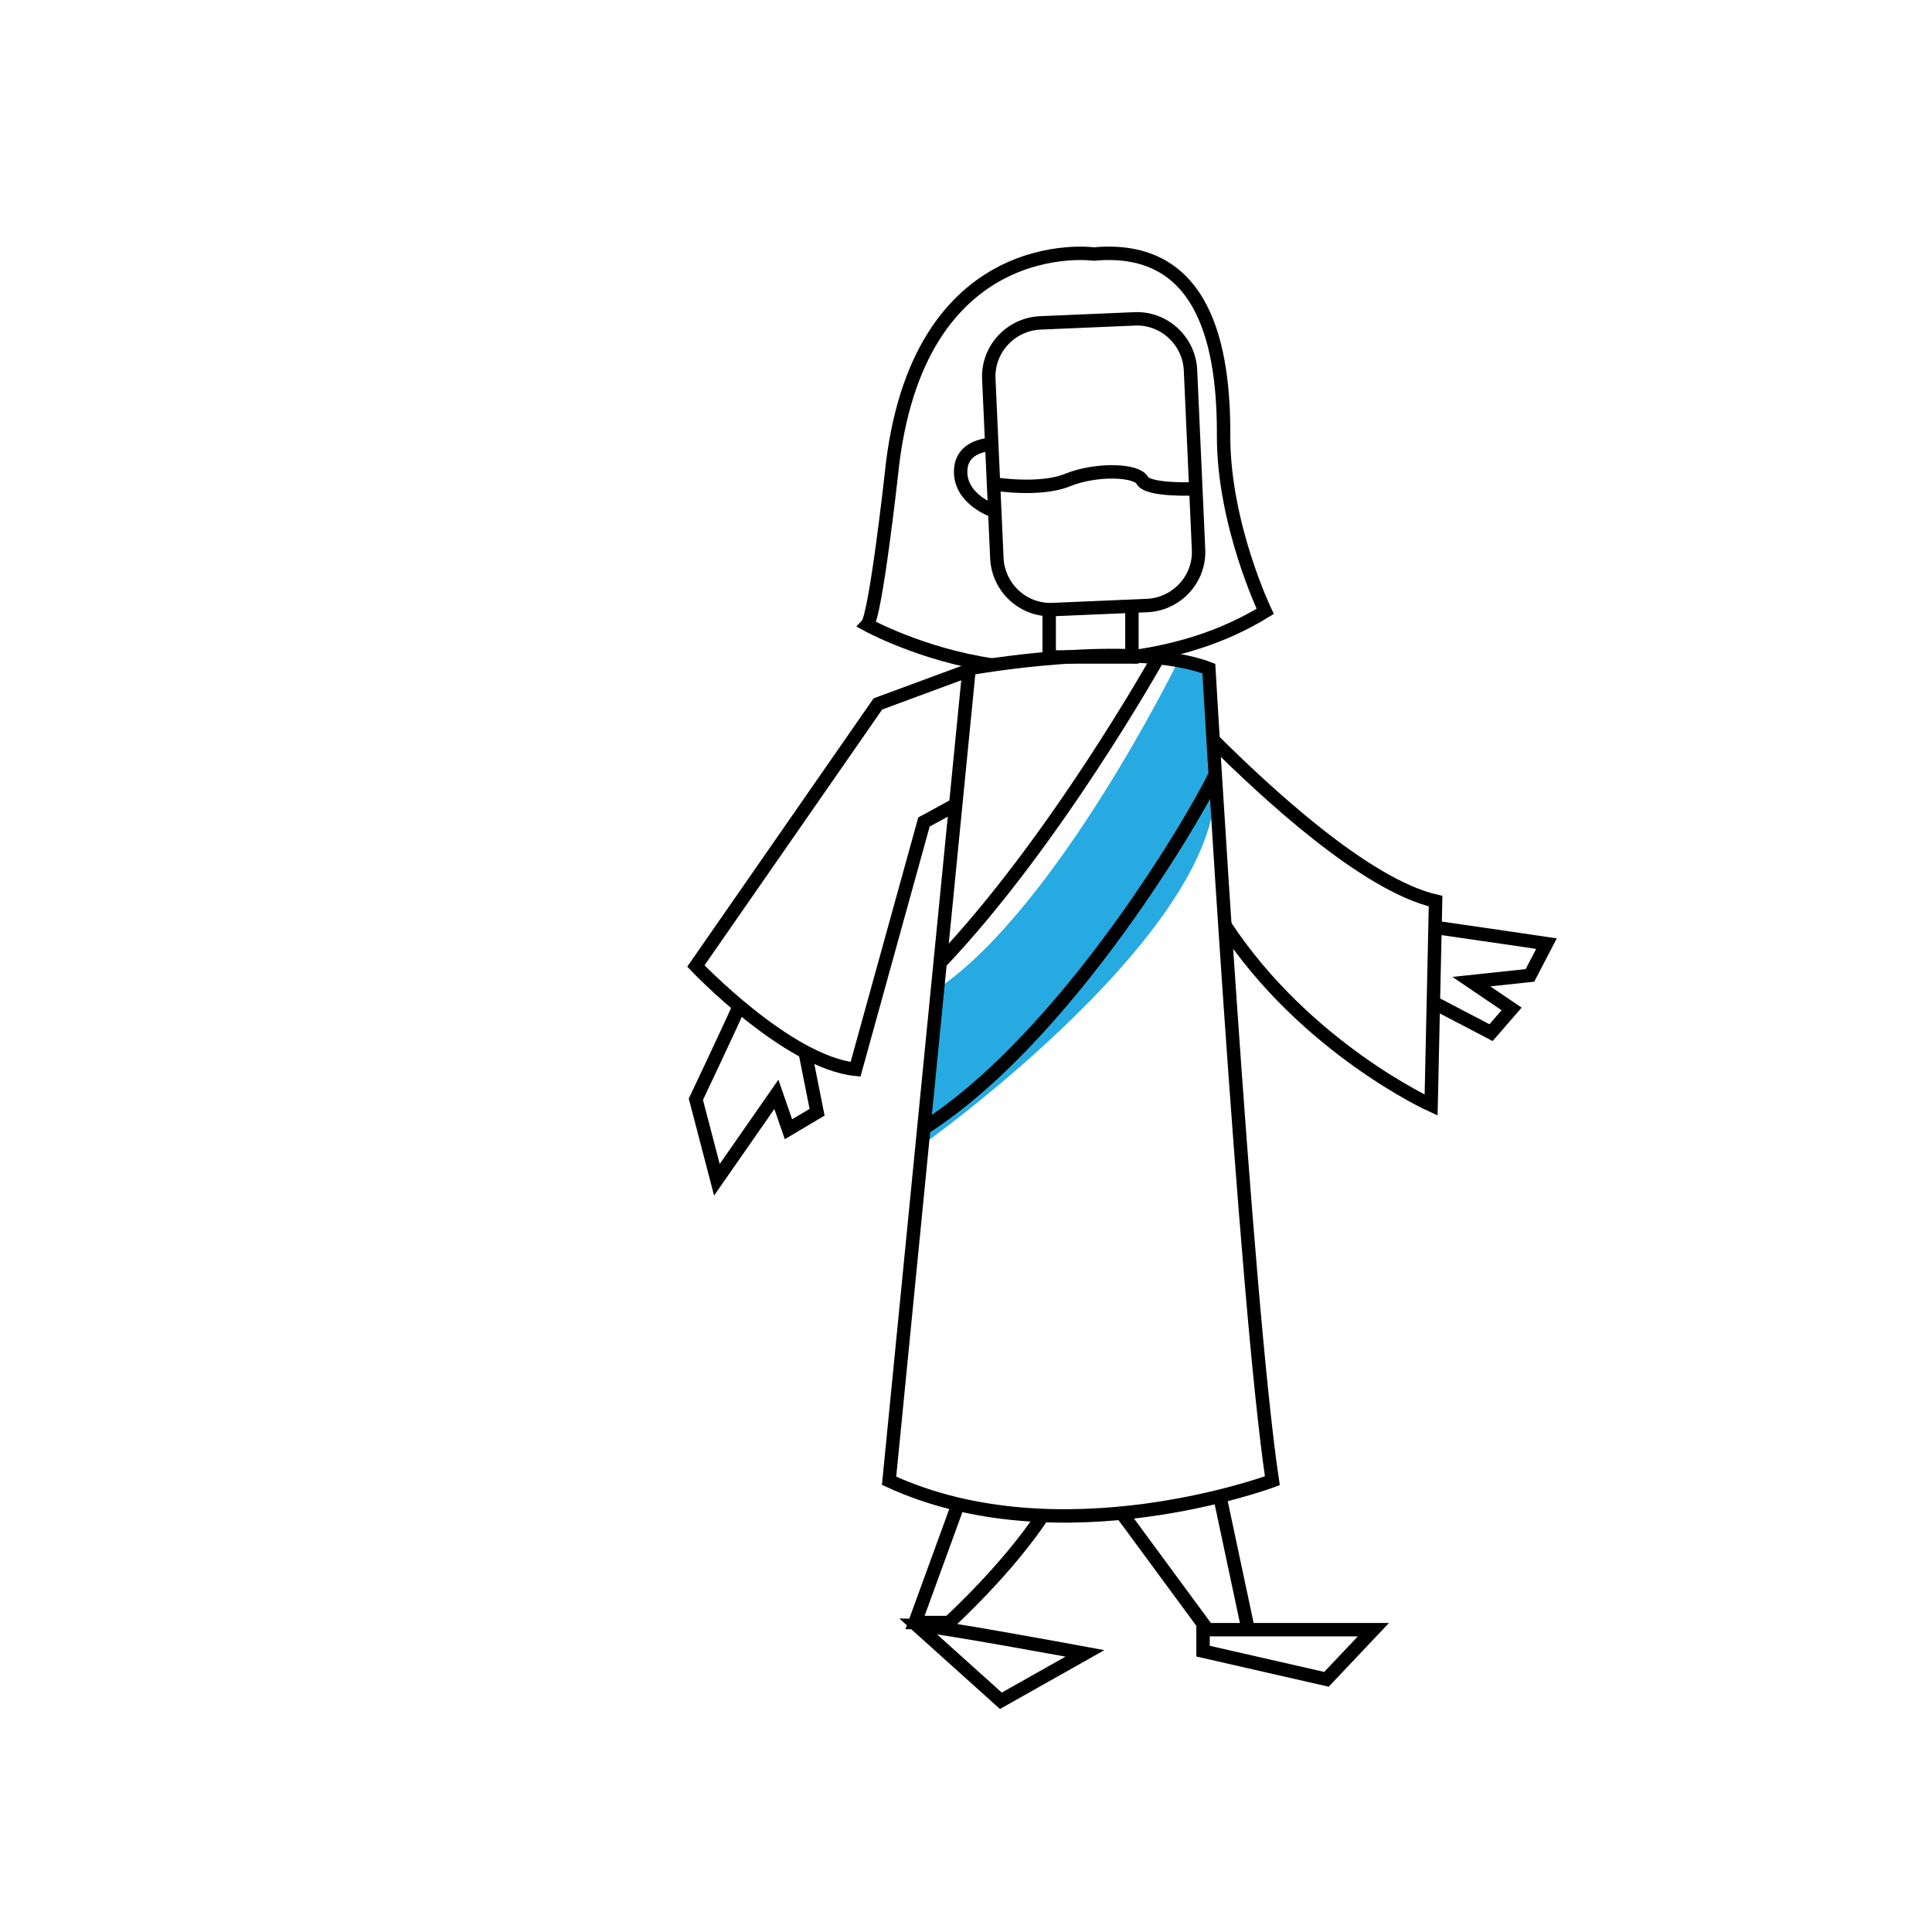 <svg version="1" xmlns="http://www.w3.org/2000/svg" width="432" height="432"><path fill="#27AAE1" d="M263 148.7s-26.4 53.7-52.9 72.1l-4 35.3s69.4-49.3 65.5-83.1c-.3-2.2-1.4-23.5-1.4-23.5l-7.7-2.6"/><g fill="none" stroke="#000" stroke-width="3" stroke-miterlimit="10"><path d="M256.5 135.4l-21.1.9c-6.6.3-12.2-4.9-12.5-11.5l-1.8-40.1c-.3-6.6 4.9-12.2 11.5-12.5l21.1-.9c6.6-.3 12.2 4.9 12.5 11.5l1.8 40.1c.3 6.6-4.9 12.2-11.5 12.5z"/><path d="M222.2 108.2s10.4 1.7 16.6-.9c6.2-2.5 15.3-2.3 16.6.1s11.9 1.9 11.9 1.9m-45.5-9.9s-7-.1-7 6.1 7.3 8.7 7.3 8.7"/><path d="M253.1 146.9c10.1-1.4 20.4-4.4 29.8-10.2 0 0-9.3-19.4-9.3-39.1.1-19.7-4-43.1-29-40.8 0 0-39.8-5.5-45.3 49.4 0 0-3.5 31.5-5.4 33.5 0 0 12.2 6.7 28 9"/><path d="M234.6 136.3v10.6h18.5v-11.8"/><path d="M216.7 149.5s36.3-6.6 53.6 0c0 0 8.1 140.8 14.2 181.6 0 0-47.4 17.7-85.7 0l17.9-181.6zm-.1.4c-9.5 3.5-20.3 7.5-20.3 7.5L155.6 216s20.4 21.5 35.7 23.1l15.3-55.3s2.8-1.5 6.6-3.6"/><path d="M165 225.6c-.5 1.4-9.4 20.2-9.4 20.2l4.7 18 13.3-19.1 2.7 7.8 6.4-3.8-2.7-13.6m141.8-27.6c8.5 1.2 24 3.5 24 3.5l-3.7 7.1-13.1 1.4 9 6.1-4.6 5.3-13.2-6.9"/><path d="M271.3 165.5c11.5 11.4 33.8 32.3 49.7 36l-1 45.6s-28-12.7-46.1-40.2M259 147s-23.1 41.4-49.1 68.6m61.8-42.6c.1 1.4-30.6 57.3-65.3 79.4m7.5 84.9c-2.7 7.4-9.3 25.5-9.3 25.5h7.6s13.2-12 21.2-24.3m17.9.5l18.7 25.4h9.1l-6.4-30.1M205 363.4c3.6 0 37.6 6.3 37.6 6.3l-18.8 10.6-18.8-16.9zm64 1h38.1l-10.5 11.1-27.6-6.3z"/></g><path fill="none" d="M258.5 147.9c5 .4 10.1.8 15.1 1.2-5.6.4-11.2.8-16.8 1.3 6.2 2.4 12.6 4.1 19.2 5.1-7.9-.5-15.7-1-23.6-1.6 7.5 2.9 15.3 5.2 23.2 7-9.7-1.5-19.3-3-29-4.5 9.8 3.2 19.1 7.9 27.5 13.8-8.4-2-16.9-4-25.3-6 9.2 2.9 17.8 7.7 25.1 14-8.2-4.5-17.3-7.5-26.5-8.7 9.1 4.9 18.3 9.8 27.4 14.7-11.4-3.1-22.6-7.1-33.4-11.8 9.2 7.5 19 14.2 29.4 19.9-9.2-5.8-19.8-9.5-30.6-10.8 6.9 5.6 18.3 12.4 25.6 17.5-9.7-7-24.7-14-36.1-17.9-.7 2.5 1.7 4.6 3.8 6.1 9.4 6.3 18.9 12.7 28.3 19-9.2-6.5-19.8-11-30.8-13.1 5.5 9 13.3 16.5 22.5 21.7-10.4-6.2-21.7-11-33.3-14.3 7.5 10.7 22.5 12.9 32.5 21.3-11.8-3.6-23.6-7.3-35.4-10.9 3.6 7.2 9.5 13.2 16.7 16.9-6.5-7.3-15.1-12.8-24.5-15.7 7.2 9 15.5 17 24.8 23.7-10.7-4.9-21.8-9-33.2-12.1 6.8 7.1 14.7 13.3 23.3 18.1-8-6.3-16.9-11.5-26.2-15.5 5.7 9.2 13 17.4 21.5 24.1-9.7-4.8-19.1-10.1-28.2-16 7.2 7.9 15.4 14.8 24.3 20.5-3.6.5-7-1.2-10.2-2.9-5.5-2.8-11-5.7-16.6-8.5-.7-.3-1.5-1-1.2-1.7.2-.7 1.6.3.8.4"/></svg>